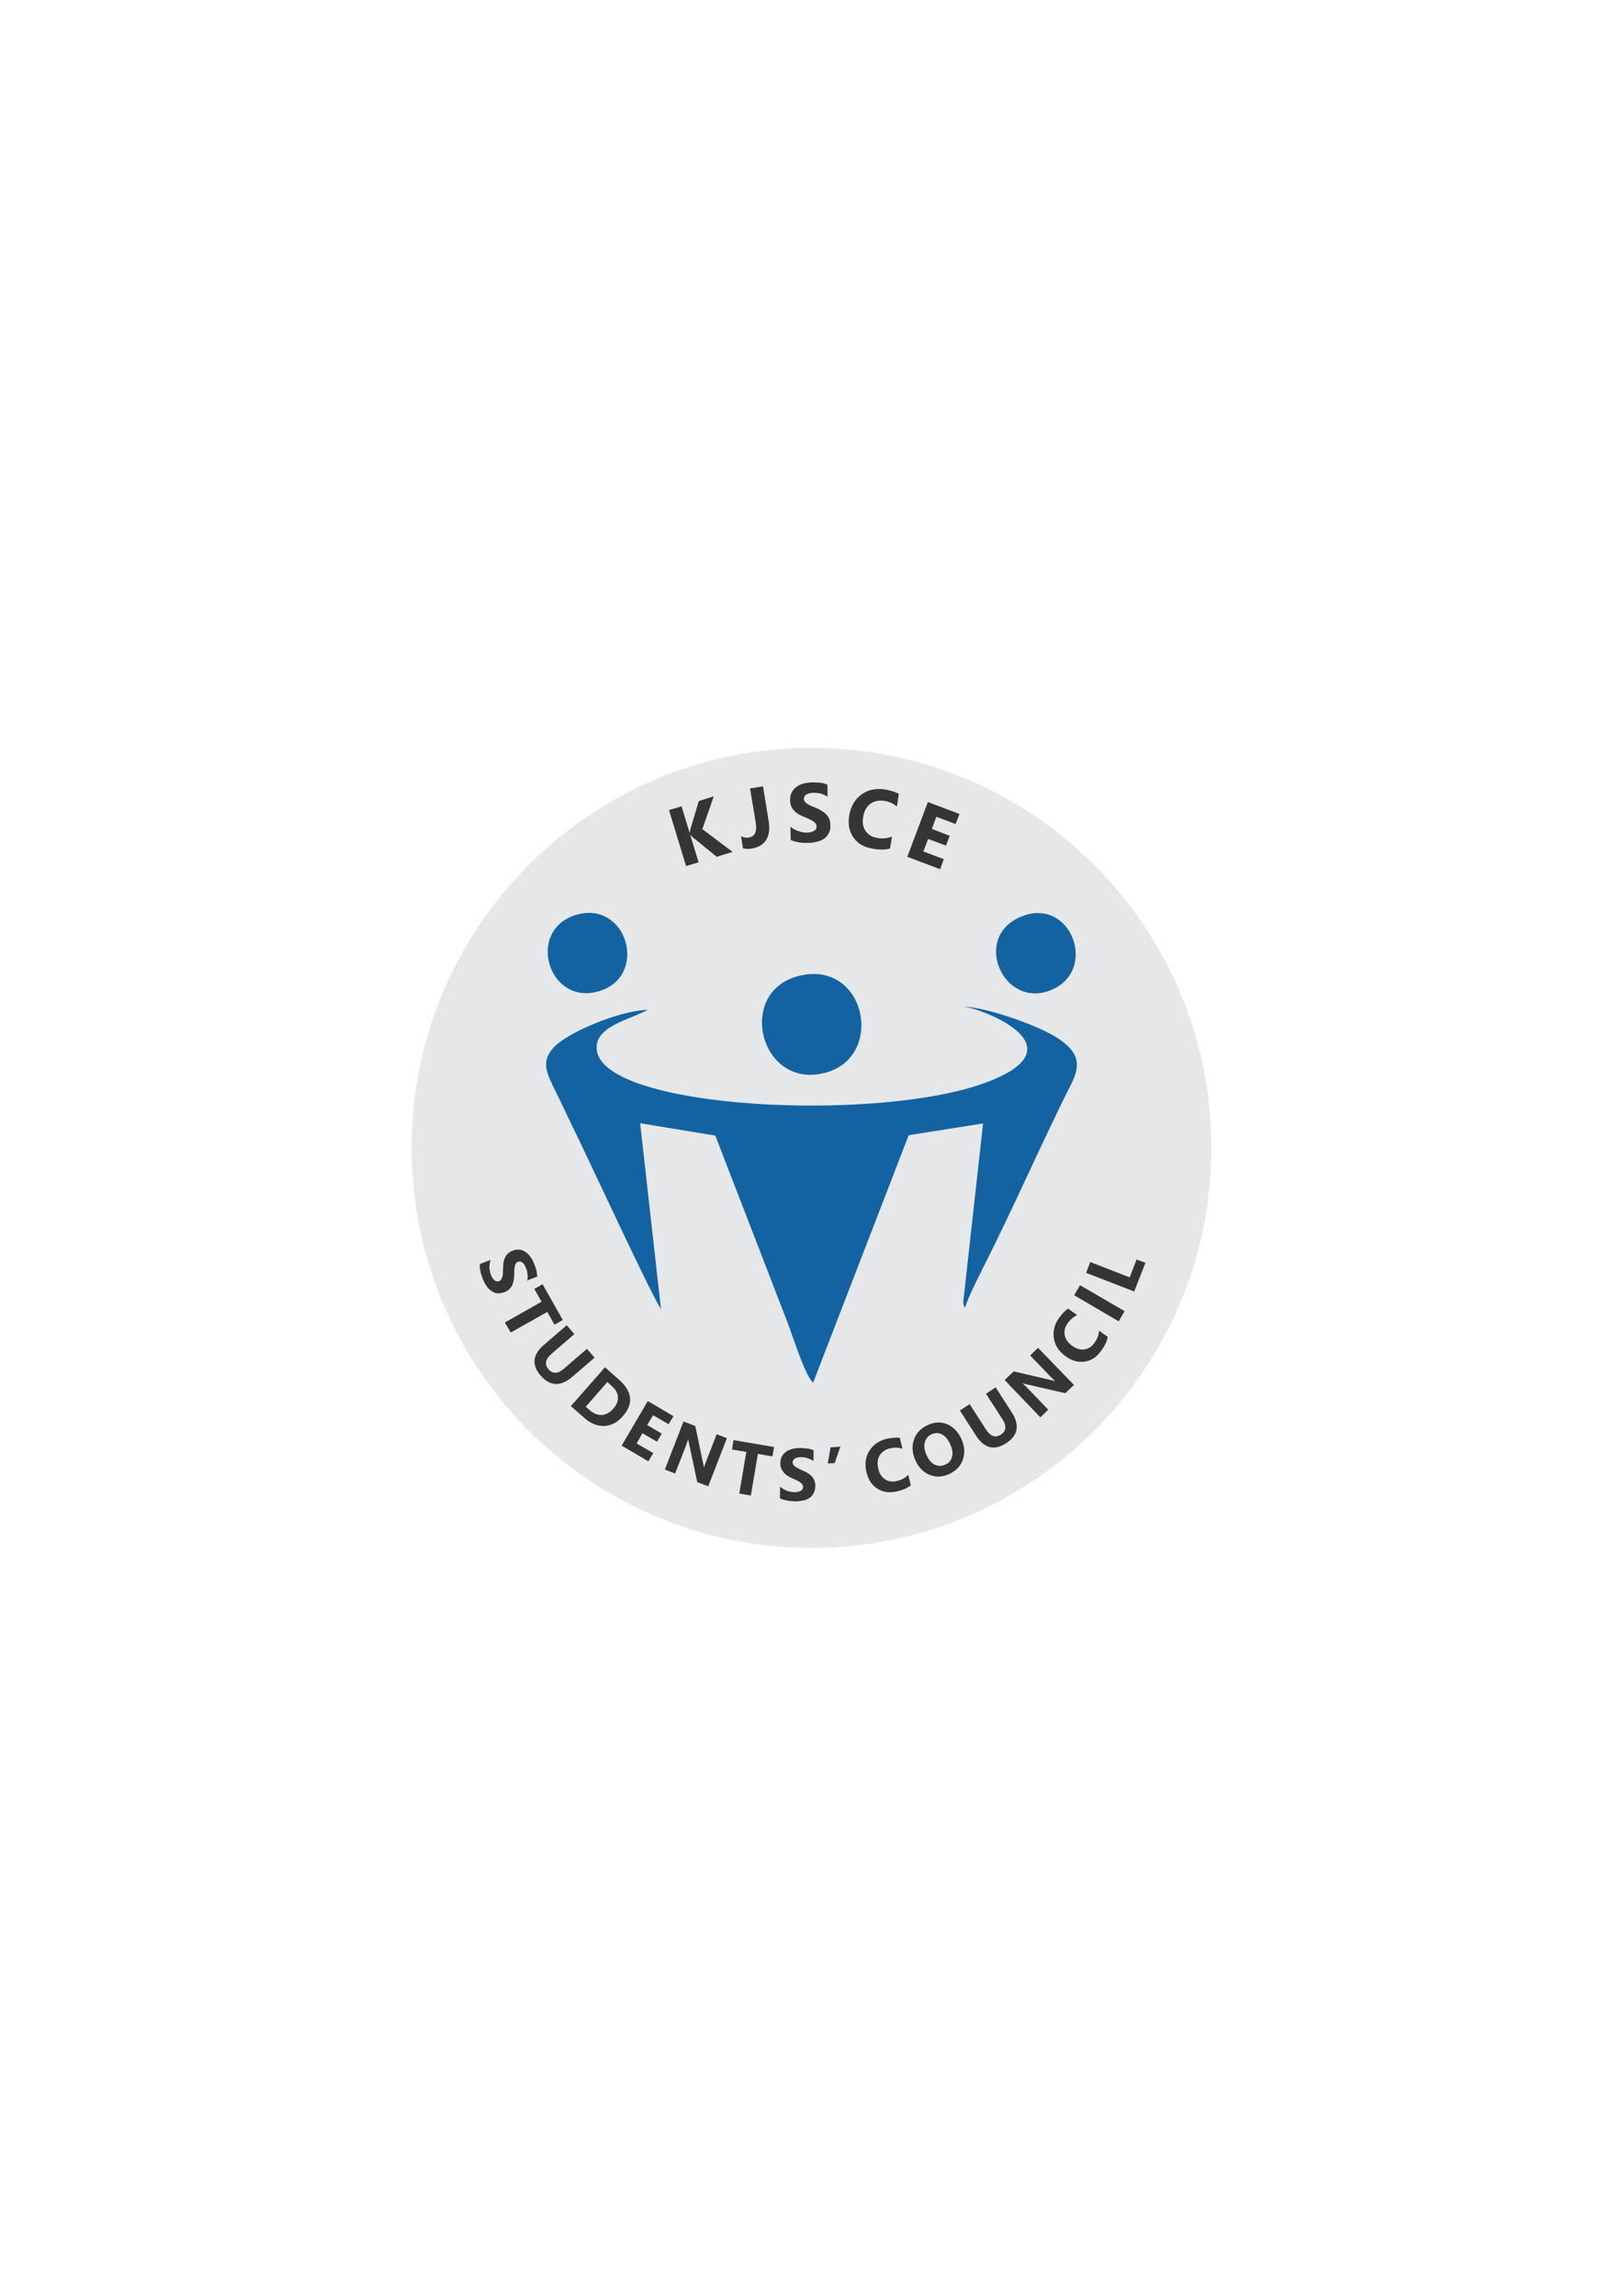 <?xml version="1.0" encoding="UTF-8"?>
<!DOCTYPE svg PUBLIC "-//W3C//DTD SVG 1.1//EN" "http://www.w3.org/Graphics/SVG/1.1/DTD/svg11.dtd">
<!-- Creator: CorelDRAW X7 -->
<svg xmlns="http://www.w3.org/2000/svg" xml:space="preserve" width="8.268in" height="11.693in" version="1.1" style="shape-rendering:geometricPrecision; text-rendering:geometricPrecision; image-rendering:optimizeQuality; fill-rule:evenodd; clip-rule:evenodd"
viewBox="0 0 8268 11693"
 xmlns:xlink="http://www.w3.org/1999/xlink">
 <defs>
  <style type="text/css">
   <![CDATA[
    .fil1 {fill:none}
    .fil0 {fill:#E6E7E8}
    .fil3 {fill:#1363A2}
    .fil2 {fill:#373435;fill-rule:nonzero}
   ]]>
  </style>
 </defs>
 <g id="Layer_x0020_1">
  <g id="council_x0020_logo.cdr">
   <path class="fil0" d="M4134 7884c1125,0 2037,-912 2037,-2038 0,-1125 -912,-2037 -2037,-2037 -1125,0 -2037,912 -2037,2037 0,1126 912,2038 2037,2038z"/>
   <path class="fil1" d="M4134 3811c1124,0 2036,911 2036,2035 0,1125 -912,2036 -2036,2036 -1124,0 -2036,-911 -2036,-2036 0,-1124 912,-2035 2036,-2035z"/>
   <path class="fil2" d="M2445 6438l54 -21c-4,13 -6,26 -6,39 1,13 4,26 8,38 3,7 6,12 9,17 4,5 7,8 11,11 3,3 7,4 11,4 3,1 7,1 11,-1 4,-2 8,-5 11,-9 2,-4 4,-9 6,-15 1,-6 2,-13 2,-21 0,-8 1,-16 1,-24 0,-23 4,-41 12,-55 7,-14 19,-24 35,-30 13,-6 25,-7 36,-6 11,1 22,5 31,12 10,6 18,15 25,25 8,10 14,22 19,35 6,13 9,24 12,35 2,10 3,20 4,30l-51 20c1,-5 2,-10 2,-16 0,-6 0,-12 -1,-17 0,-6 -1,-11 -3,-17 -1,-5 -3,-10 -5,-14 -2,-7 -5,-12 -8,-17 -3,-4 -7,-8 -10,-11 -4,-2 -8,-4 -11,-5 -4,0 -8,0 -12,2 -4,1 -7,4 -9,7 -3,4 -5,8 -6,13 -1,5 -2,11 -3,18 0,7 0,14 0,23 -1,11 -1,21 -3,31 -1,10 -4,19 -7,26 -4,8 -9,15 -15,21 -6,6 -14,11 -24,15 -14,5 -26,7 -38,6 -11,-1 -21,-5 -30,-12 -10,-6 -18,-15 -25,-26 -8,-11 -14,-22 -19,-36 -5,-13 -9,-26 -12,-39 -3,-13 -3,-25 -2,-36zm380 309l-37 -65 -186 105 -30 -51 187 -106 -37 -65 42 -24 103 182 -42 24zm91 265c-60,52 -114,49 -162,-6 -47,-54 -41,-107 18,-157l115 -99 39 45 -116 100c-32,27 -37,54 -16,79 22,25 48,24 79,-3l117 -101 39 45 -113 97zm-8 150l174 -198 70 62c70,61 77,124 20,188 -27,31 -58,47 -93,49 -35,1 -69,-12 -101,-40l-70 -61zm186 -123l-110 126 22 19c20,17 40,24 61,23 21,-2 41,-13 58,-33 17,-19 24,-39 23,-59 -2,-20 -12,-39 -32,-56l-22 -20zm209 404l-136 -80 133 -227 131 77 -25 41 -79 -46 -30 50 74 44 -24 41 -74 -43 -30 52 85 49 -25 42zm305 127l-56 -21 -41 -193c-3,-12 -4,-20 -5,-25l0 -1c-3,9 -8,23 -14,40l-53 135 -52 -20 95 -245 60 23 39 187c2,8 4,16 5,25l0 0c2,-6 6,-18 12,-34l53 -136 52 20 -95 245zm327 -152l-74 -13 -36 212 -59 -10 36 -212 -73 -12 8 -48 206 35 -8 48zm38 213l1 -59c11,9 22,16 34,21 13,4 25,7 38,7 8,0 14,0 20,-2 5,-1 10,-3 14,-5 3,-2 6,-5 8,-8 2,-3 3,-7 3,-11 0,-5 -1,-9 -4,-13 -3,-5 -7,-8 -12,-12 -5,-3 -11,-7 -18,-10 -7,-3 -14,-7 -22,-10 -21,-9 -36,-20 -45,-33 -10,-12 -15,-27 -15,-44 1,-14 3,-26 9,-36 6,-9 13,-17 23,-24 10,-6 21,-10 33,-13 13,-3 26,-4 40,-4 14,1 26,2 36,3 11,2 20,5 29,9l-1 54c-4,-3 -9,-5 -14,-8 -5,-2 -10,-4 -16,-6 -5,-2 -11,-3 -16,-4 -6,0 -11,-1 -16,-1 -6,0 -12,0 -18,1 -6,2 -10,3 -14,6 -4,2 -7,5 -9,8 -2,3 -3,7 -3,11 0,4 1,8 3,12 2,3 5,6 10,10 4,3 9,6 15,9 6,3 13,6 21,10 10,4 19,9 28,14 8,5 15,11 21,17 6,7 10,14 13,22 3,8 5,18 4,28 0,15 -3,27 -9,37 -5,10 -13,18 -23,24 -9,6 -20,10 -33,12 -13,3 -26,4 -40,4 -15,-1 -28,-2 -41,-5 -13,-2 -25,-6 -34,-11zm308 -263l-29 84 -35 2 14 -82 50 -4zm359 197c-17,14 -40,24 -70,31 -40,9 -73,4 -101,-14 -28,-18 -46,-46 -55,-84 -10,-41 -5,-77 15,-109 19,-31 49,-51 89,-61 25,-5 47,-7 66,-5l13 56c-20,-7 -41,-7 -63,-2 -24,5 -41,18 -53,36 -11,19 -13,41 -7,67 5,24 17,43 34,54 17,12 38,15 62,9 22,-5 41,-15 57,-31l13 53zm195 -57c-34,15 -67,17 -99,4 -32,-13 -56,-37 -72,-73 -17,-38 -20,-73 -8,-106 11,-34 35,-59 71,-75 34,-16 67,-17 98,-4 31,13 55,38 72,74 17,38 20,73 8,106 -11,33 -35,58 -70,74zm-89 -203c-19,9 -30,23 -35,42 -5,19 -2,40 9,64 10,23 24,40 42,49 17,8 35,9 53,0 19,-8 30,-21 35,-40 5,-18 2,-39 -9,-63 -11,-25 -25,-42 -42,-51 -17,-9 -34,-9 -53,-1zm407 -113c43,66 34,119 -28,159 -60,39 -111,26 -153,-39l-82 -128 50 -32 82 128c24,36 49,45 77,27 27,-18 30,-44 8,-78l-84 -130 49 -33 81 126zm318 -138l-44 42 -192 -44c-12,-3 -20,-5 -25,-7l0 1c7,6 17,16 30,30l100 104 -40 39 -182 -190 46 -44 186 43c8,2 16,4 24,6l1 0c-5,-4 -14,-13 -26,-25l-101 -105 40 -39 183 189zm172 -245c-3,21 -14,44 -32,69 -23,33 -51,52 -84,57 -33,5 -65,-3 -97,-26 -35,-25 -55,-55 -61,-91 -6,-36 2,-72 26,-105 15,-21 30,-37 46,-48l46 33c-18,9 -34,22 -47,40 -15,20 -20,41 -16,62 4,22 17,40 38,55 21,15 42,21 62,18 21,-3 38,-14 52,-34 14,-19 21,-39 23,-61l44 31zm86 -131l-30 52 -227 -133 30 -51 227 132zm106 -246l-57 146 -245 -95 21 -55 201 78 35 -91 45 17z"/>
   <g>
    <path class="fil3" d="M3300 5143c-146,6 -388,108 -468,181 -83,78 -48,139 -2,234 35,70 72,151 108,224 58,118 393,842 429,884l-106 -945 383 63 366 947c31,79 88,269 132,312l487 -1261 379 -60 -101 910c4,24 1,15 9,28 17,-57 78,-174 105,-229 146,-289 293,-626 437,-912 59,-115 17,-168 -57,-223 -89,-65 -371,-167 -503,-170 68,-3 634,198 124,388 -548,204 -1943,137 -1982,-165 -16,-123 178,-158 260,-206z"/>
    <path class="fil3" d="M4072 4970c-324,78 -203,578 128,495 312,-78 213,-577 -128,-495z"/>
    <path class="fil3" d="M2934 4660c-257,78 -140,467 119,388 252,-76 143,-466 -119,-388z"/>
    <path class="fil3" d="M5206 4667c-261,103 -94,478 150,375 240,-101 100,-474 -150,-375z"/>
   </g>
   <path class="fil2" d="M3732 4339l-81 25 -121 -99c-3,-2 -7,-6 -13,-13l-1 0 43 140 -64 19 -87 -285 64 -19 41 134 1 0c1,-4 2,-10 3,-18l43 -143 76 -24 -58 167 154 116zm184 -156c6,39 2,71 -13,95 -15,24 -39,38 -74,44 -15,3 -30,2 -44,-1l-10 -62c13,7 26,9 40,7 30,-5 42,-30 35,-75l-29 -175 66 -11 29 178zm112 95l-1 -67c12,10 26,18 40,22 14,5 28,8 43,8 8,0 15,-1 22,-3 6,-1 11,-4 15,-6 5,-3 8,-6 10,-10 2,-4 3,-8 3,-12 0,-6 -2,-11 -5,-16 -4,-4 -8,-8 -14,-12 -6,-4 -13,-8 -21,-11 -8,-4 -16,-7 -25,-11 -24,-9 -41,-21 -53,-35 -11,-14 -17,-31 -17,-50 0,-16 2,-29 9,-40 6,-12 14,-21 25,-28 10,-8 23,-13 37,-17 14,-3 29,-5 45,-5 15,0 29,1 41,2 12,2 23,5 33,9l1 62c-5,-4 -11,-7 -17,-9 -5,-3 -12,-5 -18,-7 -6,-1 -12,-3 -18,-3 -7,-1 -12,-1 -18,-1 -8,0 -14,1 -21,2 -6,2 -11,4 -15,6 -5,3 -8,6 -10,10 -3,4 -4,8 -4,12 0,5 2,10 4,14 3,4 7,7 12,11 5,3 10,7 17,10 7,3 15,7 24,10 12,5 23,10 32,16 10,5 18,12 25,19 7,7 12,15 16,24 3,9 5,19 5,31 1,17 -2,31 -9,42 -6,12 -14,21 -25,28 -11,7 -23,12 -38,15 -14,4 -29,5 -45,5 -16,1 -32,-1 -47,-3 -14,-3 -27,-7 -38,-12zm506 44c-23,6 -52,7 -86,1 -45,-7 -79,-26 -100,-57 -22,-30 -29,-68 -22,-112 8,-47 29,-83 62,-107 34,-25 74,-33 121,-26 28,5 52,12 70,23l-10 64c-18,-15 -39,-25 -64,-29 -28,-4 -52,1 -71,15 -20,15 -32,37 -37,67 -5,28 -1,52 13,72 13,19 33,31 60,35 26,5 51,2 74,-7l-10 61zm255 105l-167 -63 105 -279 161 61 -20 51 -98 -37 -23 62 91 35 -19 50 -91 -34 -24 64 104 39 -19 51z"/>
  </g>
 </g>
</svg>
